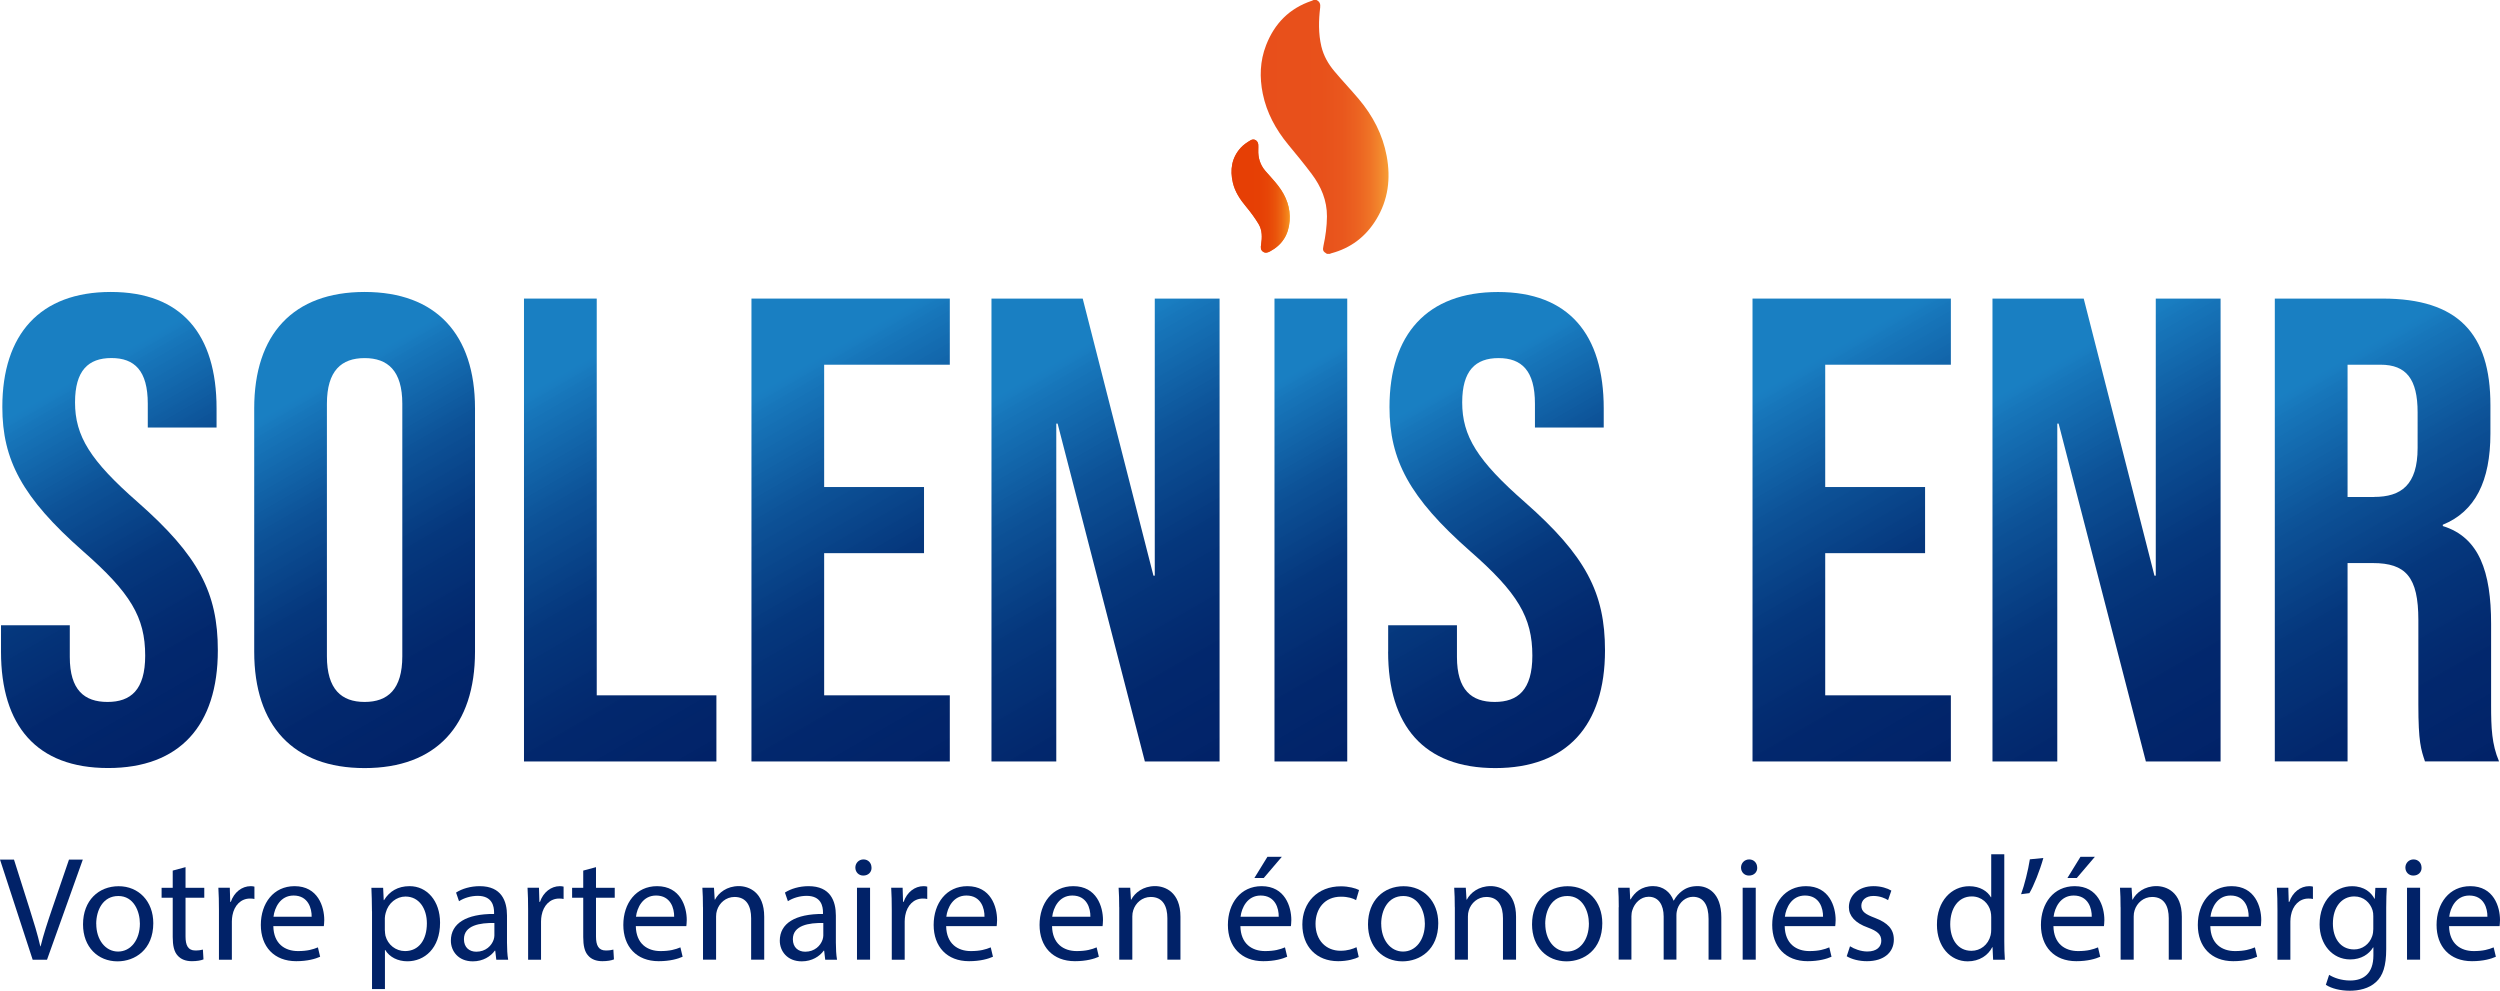 <?xml version="1.0" encoding="UTF-8"?>
<svg id="Calque_2" data-name="Calque 2" xmlns="http://www.w3.org/2000/svg" xmlns:xlink="http://www.w3.org/1999/xlink" viewBox="0 0 472.15 187.11">
  <defs>
    <style>
      .cls-1 {
        fill: url(#Dégradé_sans_nom_68-2);
      }

      .cls-1, .cls-2, .cls-3, .cls-4, .cls-5, .cls-6, .cls-7, .cls-8, .cls-9, .cls-10, .cls-11, .cls-12, .cls-13, .cls-14 {
        stroke-width: 0px;
      }

      .cls-2 {
        fill: url(#Dégradé_sans_nom_54-2);
      }

      .cls-3 {
        fill: url(#Dégradé_sans_nom_54-9);
      }

      .cls-4 {
        fill: url(#Dégradé_sans_nom_54-7);
      }

      .cls-5 {
        fill: url(#Dégradé_sans_nom_54-5);
      }

      .cls-6 {
        fill: url(#Dégradé_sans_nom_54-3);
      }

      .cls-7 {
        fill: #012268;
      }

      .cls-8 {
        fill: url(#Dégradé_sans_nom_68-3);
      }

      .cls-9 {
        fill: url(#Dégradé_sans_nom_54);
      }

      .cls-10 {
        fill: url(#Dégradé_sans_nom_54-8);
      }

      .cls-11 {
        fill: url(#Dégradé_sans_nom_54-6);
      }

      .cls-12 {
        fill: url(#Dégradé_sans_nom_54-4);
      }

      .cls-13 {
        fill: url(#Dégradé_sans_nom_54-10);
      }

      .cls-14 {
        fill: url(#Dégradé_sans_nom_68);
      }
    </style>
    <linearGradient id="Dégradé_sans_nom_54" data-name="Dégradé sans nom 54" x1="41.72" y1="136.73" x2="-.51" y2="63.6" gradientUnits="userSpaceOnUse">
      <stop offset="0" stop-color="#012268"/>
      <stop offset=".21" stop-color="#00266c" stop-opacity=".99"/>
      <stop offset=".41" stop-color="#00337a" stop-opacity=".98"/>
      <stop offset=".6" stop-color="#004992" stop-opacity=".95"/>
      <stop offset=".79" stop-color="#0068b3" stop-opacity=".91"/>
      <stop offset=".83" stop-color="#0071bc" stop-opacity=".9"/>
    </linearGradient>
    <linearGradient id="Dégradé_sans_nom_54-2" data-name="Dégradé sans nom 54" x1="90.07" y1="136.82" x2="47.67" y2="63.39" xlink:href="#Dégradé_sans_nom_54"/>
    <linearGradient id="Dégradé_sans_nom_54-3" data-name="Dégradé sans nom 54" x1="132.13" y1="145.64" x2="85.19" y2="64.34" xlink:href="#Dégradé_sans_nom_54"/>
    <linearGradient id="Dégradé_sans_nom_54-4" data-name="Dégradé sans nom 54" x1="184.26" y1="140.99" x2="137.04" y2="59.21" xlink:href="#Dégradé_sans_nom_54"/>
    <linearGradient id="Dégradé_sans_nom_54-5" data-name="Dégradé sans nom 54" x1="233.1" y1="142.21" x2="184.48" y2="57.99" xlink:href="#Dégradé_sans_nom_54"/>
    <linearGradient id="Dégradé_sans_nom_54-6" data-name="Dégradé sans nom 54" x1="268.21" y1="135.86" x2="226.93" y2="64.34" xlink:href="#Dégradé_sans_nom_54"/>
    <linearGradient id="Dégradé_sans_nom_54-7" data-name="Dégradé sans nom 54" x1="303.7" y1="136.73" x2="261.48" y2="63.6" xlink:href="#Dégradé_sans_nom_54"/>
    <linearGradient id="Dégradé_sans_nom_54-8" data-name="Dégradé sans nom 54" x1="373.32" y1="140.99" x2="326.1" y2="59.21" xlink:href="#Dégradé_sans_nom_54"/>
    <linearGradient id="Dégradé_sans_nom_54-9" data-name="Dégradé sans nom 54" x1="422.16" y1="142.21" x2="373.53" y2="57.99" xlink:href="#Dégradé_sans_nom_54"/>
    <linearGradient id="Dégradé_sans_nom_54-10" data-name="Dégradé sans nom 54" x1="471.7" y1="143.96" x2="423.27" y2="60.06" xlink:href="#Dégradé_sans_nom_54"/>
    <linearGradient id="Dégradé_sans_nom_68" data-name="Dégradé sans nom 68" x1="232.58" y1="37.03" x2="243.59" y2="37.03" gradientUnits="userSpaceOnUse">
      <stop offset="0" stop-color="#e63c02" stop-opacity=".9"/>
      <stop offset=".47" stop-color="#e63e02" stop-opacity=".9"/>
      <stop offset=".64" stop-color="#e74505" stop-opacity=".9"/>
      <stop offset=".76" stop-color="#ea5209" stop-opacity=".9"/>
      <stop offset=".86" stop-color="#ee650f" stop-opacity=".9"/>
      <stop offset=".94" stop-color="#f27d17" stop-opacity=".9"/>
      <stop offset="1" stop-color="#f7931e" stop-opacity=".9"/>
    </linearGradient>
    <linearGradient id="Dégradé_sans_nom_68-2" data-name="Dégradé sans nom 68" x1="238.09" y1="23.97" x2="262.24" y2="23.97" xlink:href="#Dégradé_sans_nom_68"/>
    <linearGradient id="Dégradé_sans_nom_68-3" data-name="Dégradé sans nom 68" x1="232.58" y1="37.03" y2="37.03" xlink:href="#Dégradé_sans_nom_68"/>
  </defs>
  <g id="Logo_principal" data-name="Logo principal">
    <path class="cls-9" d="m.19,123.08v-4.99h12.99v5.99c0,6.24,2.75,8.49,7.12,8.49s7.12-2.25,7.12-8.74c0-7.24-2.75-11.86-11.74-19.73C4.18,93.98.44,86.86.44,76.87c0-13.74,7.12-21.73,20.48-21.73s19.98,7.99,19.98,21.98v3.62h-12.99v-4.5c0-6.24-2.5-8.62-6.87-8.62s-6.87,2.37-6.87,8.37c0,6.37,2.87,10.99,11.86,18.86,11.49,10.12,15.11,17.11,15.11,27.97,0,14.24-7.24,22.23-20.73,22.23S.19,137.07.19,123.08Z"/>
    <path class="cls-2" d="m48.01,123.08v-45.96c0-13.99,7.37-21.98,20.85-21.98s20.85,7.99,20.85,21.98v45.96c0,13.99-7.37,21.98-20.85,21.98s-20.85-7.99-20.85-21.98Zm27.97.87v-47.7c0-6.24-2.75-8.62-7.12-8.62s-7.12,2.37-7.12,8.62v47.7c0,6.24,2.75,8.62,7.12,8.62s7.12-2.37,7.12-8.62Z"/>
    <path class="cls-6" d="m98.96,56.39h13.74v74.93h22.6v12.49h-36.34V56.39Z"/>
    <path class="cls-12" d="m141.92,56.39h37.46v12.49h-23.73v23.1h18.86v12.49h-18.86v26.85h23.73v12.49h-37.46V56.39Z"/>
    <path class="cls-5" d="m187.25,56.39h17.23l13.36,52.33h.25v-52.33h12.24v87.42h-14.11l-16.48-63.81h-.25v63.81h-12.24V56.39Z"/>
    <path class="cls-11" d="m240.7,56.39h13.74v87.42h-13.74V56.39Z"/>
    <path class="cls-4" d="m262.17,123.08v-4.99h12.99v5.99c0,6.24,2.75,8.49,7.12,8.49s7.12-2.25,7.12-8.74c0-7.24-2.75-11.86-11.74-19.73-11.49-10.12-15.24-17.23-15.24-27.22,0-13.74,7.12-21.73,20.48-21.73s19.98,7.99,19.98,21.98v3.62h-12.99v-4.5c0-6.24-2.5-8.62-6.87-8.62s-6.87,2.37-6.87,8.37c0,6.37,2.87,10.99,11.86,18.86,11.49,10.12,15.11,17.11,15.11,27.97,0,14.24-7.24,22.23-20.73,22.23s-20.23-7.99-20.23-21.98Z"/>
    <path class="cls-10" d="m330.98,56.39h37.46v12.49h-23.73v23.1h18.86v12.49h-18.86v26.85h23.73v12.49h-37.46V56.39Z"/>
    <path class="cls-3" d="m376.3,56.39h17.23l13.36,52.33h.25v-52.33h12.24v87.42h-14.11l-16.48-63.81h-.25v63.81h-12.24V56.39Z"/>
    <path class="cls-13" d="m429.62,56.39h20.36c14.24,0,20.36,6.62,20.36,20.11v5.37c0,8.99-2.87,14.74-8.99,17.23v.25c6.87,2.12,9.12,8.62,9.12,18.48v15.36c0,4.25.12,7.37,1.5,10.61h-13.99c-.75-2.25-1.25-3.62-1.25-10.74v-15.98c0-8.12-2.37-10.74-8.62-10.74h-4.75v37.46h-13.74V56.39Zm18.73,37.46c5.12,0,8.24-2.25,8.24-9.24v-6.74c0-6.24-2.12-8.99-6.99-8.99h-6.24v24.98h4.99Z"/>
    <g>
      <path class="cls-7" d="m6.17,181.25l-6.17-18.91h2.64l2.95,9.31c.81,2.55,1.52,4.85,2.02,7.07h.06c.53-2.19,1.32-4.57,2.16-7.04l3.2-9.34h2.61l-6.76,18.91h-2.69Z"/>
      <path class="cls-7" d="m28.95,174.35c0,5.02-3.48,7.21-6.76,7.21-3.68,0-6.51-2.69-6.51-6.98,0-4.54,2.97-7.21,6.73-7.21s6.54,2.83,6.54,6.99Zm-10.77.14c0,2.97,1.71,5.22,4.12,5.22s4.12-2.22,4.12-5.27c0-2.3-1.15-5.22-4.07-5.22s-4.18,2.69-4.18,5.27Z"/>
      <path class="cls-7" d="m35.04,163.77v3.9h3.54v1.88h-3.54v7.32c0,1.68.48,2.64,1.85,2.64.65,0,1.12-.08,1.43-.17l.11,1.85c-.48.2-1.23.34-2.19.34-1.15,0-2.08-.36-2.67-1.04-.7-.73-.95-1.94-.95-3.53v-7.41h-2.1v-1.88h2.1v-3.25l2.41-.65Z"/>
      <path class="cls-7" d="m41.35,171.9c0-1.6-.03-2.97-.11-4.24h2.16l.08,2.67h.11c.62-1.82,2.1-2.97,3.76-2.97.28,0,.48.03.7.09v2.33c-.25-.06-.5-.08-.84-.08-1.74,0-2.97,1.32-3.31,3.17-.06.34-.11.73-.11,1.15v7.24h-2.44v-9.34Z"/>
      <path class="cls-7" d="m51.62,174.91c.06,3.34,2.19,4.71,4.66,4.71,1.77,0,2.83-.31,3.76-.7l.42,1.77c-.87.39-2.36.84-4.52.84-4.18,0-6.68-2.75-6.68-6.85s2.41-7.32,6.37-7.32c4.43,0,5.61,3.9,5.61,6.4,0,.51-.06.9-.08,1.15h-9.54Zm7.24-1.77c.03-1.57-.65-4.01-3.42-4.01-2.5,0-3.59,2.3-3.79,4.01h7.21Z"/>
      <path class="cls-7" d="m70.25,172.1c0-1.74-.06-3.14-.11-4.43h2.22l.11,2.33h.06c1.01-1.66,2.61-2.64,4.83-2.64,3.28,0,5.75,2.78,5.75,6.9,0,4.88-2.97,7.29-6.17,7.29-1.8,0-3.37-.78-4.18-2.13h-.06v7.38h-2.44v-14.7Zm2.44,3.62c0,.36.06.7.11,1.01.45,1.71,1.94,2.89,3.7,2.89,2.61,0,4.12-2.13,4.12-5.25,0-2.72-1.43-5.05-4.04-5.05-1.68,0-3.25,1.21-3.73,3.06-.08.31-.17.67-.17,1.01v2.33Z"/>
      <path class="cls-7" d="m93.73,181.25l-.2-1.71h-.08c-.76,1.07-2.22,2.02-4.15,2.02-2.75,0-4.15-1.94-4.15-3.9,0-3.28,2.92-5.08,8.16-5.05v-.28c0-1.12-.31-3.14-3.09-3.14-1.26,0-2.58.39-3.53,1.01l-.56-1.63c1.12-.73,2.75-1.21,4.46-1.21,4.15,0,5.16,2.83,5.16,5.56v5.08c0,1.18.06,2.33.22,3.25h-2.24Zm-.36-6.93c-2.69-.06-5.75.42-5.75,3.06,0,1.6,1.07,2.36,2.33,2.36,1.77,0,2.89-1.12,3.28-2.27.08-.25.14-.53.14-.78v-2.36Z"/>
      <path class="cls-7" d="m99.74,171.9c0-1.6-.03-2.97-.11-4.24h2.16l.08,2.67h.11c.62-1.82,2.1-2.97,3.76-2.97.28,0,.48.03.7.09v2.33c-.25-.06-.51-.08-.84-.08-1.74,0-2.97,1.32-3.31,3.17-.06.34-.11.73-.11,1.15v7.24h-2.44v-9.34Z"/>
      <path class="cls-7" d="m112.56,163.77v3.9h3.54v1.88h-3.54v7.32c0,1.68.48,2.64,1.85,2.64.65,0,1.12-.08,1.43-.17l.11,1.85c-.48.2-1.23.34-2.19.34-1.15,0-2.08-.36-2.66-1.04-.7-.73-.95-1.94-.95-3.53v-7.41h-2.1v-1.88h2.1v-3.25l2.41-.65Z"/>
      <path class="cls-7" d="m120.08,174.91c.06,3.34,2.19,4.71,4.66,4.71,1.77,0,2.83-.31,3.76-.7l.42,1.77c-.87.39-2.36.84-4.52.84-4.18,0-6.68-2.75-6.68-6.85s2.41-7.32,6.37-7.32c4.43,0,5.61,3.9,5.61,6.4,0,.51-.06.9-.08,1.15h-9.54Zm7.24-1.77c.03-1.57-.65-4.01-3.42-4.01-2.5,0-3.59,2.3-3.79,4.01h7.21Z"/>
      <path class="cls-7" d="m132.76,171.34c0-1.4-.03-2.55-.11-3.68h2.19l.14,2.24h.06c.67-1.29,2.24-2.55,4.49-2.55,1.88,0,4.8,1.12,4.8,5.78v8.11h-2.47v-7.83c0-2.19-.81-4.01-3.14-4.01-1.63,0-2.89,1.15-3.31,2.53-.11.31-.17.73-.17,1.15v8.16h-2.47v-9.9Z"/>
      <path class="cls-7" d="m155.85,181.25l-.2-1.71h-.08c-.76,1.07-2.22,2.02-4.15,2.02-2.75,0-4.15-1.94-4.15-3.9,0-3.28,2.92-5.08,8.16-5.05v-.28c0-1.12-.31-3.14-3.09-3.14-1.26,0-2.58.39-3.54,1.01l-.56-1.63c1.12-.73,2.75-1.21,4.46-1.21,4.15,0,5.16,2.83,5.16,5.56v5.08c0,1.18.06,2.33.22,3.25h-2.24Zm-.36-6.93c-2.69-.06-5.75.42-5.75,3.06,0,1.6,1.07,2.36,2.33,2.36,1.77,0,2.89-1.12,3.28-2.27.08-.25.14-.53.14-.78v-2.36Z"/>
      <path class="cls-7" d="m164.6,163.85c.03.84-.59,1.51-1.57,1.51-.87,0-1.49-.67-1.49-1.51s.65-1.54,1.54-1.54,1.51.67,1.51,1.54Zm-2.75,17.39v-13.58h2.47v13.58h-2.47Z"/>
      <path class="cls-7" d="m168.42,171.9c0-1.6-.03-2.97-.11-4.24h2.16l.08,2.67h.11c.62-1.82,2.1-2.97,3.76-2.97.28,0,.48.03.7.09v2.33c-.25-.06-.5-.08-.84-.08-1.74,0-2.97,1.32-3.31,3.17-.06.34-.11.73-.11,1.15v7.24h-2.44v-9.34Z"/>
      <path class="cls-7" d="m178.69,174.91c.06,3.34,2.19,4.71,4.66,4.71,1.77,0,2.83-.31,3.76-.7l.42,1.77c-.87.39-2.36.84-4.52.84-4.18,0-6.68-2.75-6.68-6.85s2.41-7.32,6.37-7.32c4.43,0,5.61,3.9,5.61,6.4,0,.51-.06.9-.08,1.15h-9.54Zm7.24-1.77c.03-1.57-.64-4.01-3.42-4.01-2.5,0-3.59,2.3-3.79,4.01h7.21Z"/>
      <path class="cls-7" d="m198.69,174.91c.06,3.34,2.19,4.71,4.66,4.71,1.77,0,2.83-.31,3.76-.7l.42,1.77c-.87.39-2.36.84-4.52.84-4.18,0-6.68-2.75-6.68-6.85s2.41-7.32,6.37-7.32c4.43,0,5.61,3.9,5.61,6.4,0,.51-.06.9-.08,1.15h-9.54Zm7.24-1.77c.03-1.57-.64-4.01-3.42-4.01-2.5,0-3.59,2.3-3.79,4.01h7.21Z"/>
      <path class="cls-7" d="m211.37,171.34c0-1.4-.03-2.55-.11-3.68h2.19l.14,2.24h.06c.67-1.29,2.24-2.55,4.49-2.55,1.88,0,4.8,1.12,4.8,5.78v8.11h-2.47v-7.83c0-2.19-.81-4.01-3.14-4.01-1.63,0-2.89,1.15-3.31,2.53-.11.31-.17.73-.17,1.15v8.16h-2.47v-9.9Z"/>
      <path class="cls-7" d="m234.26,174.91c.06,3.34,2.19,4.71,4.66,4.71,1.77,0,2.83-.31,3.76-.7l.42,1.77c-.87.39-2.36.84-4.52.84-4.18,0-6.68-2.75-6.68-6.85s2.41-7.32,6.37-7.32c4.43,0,5.61,3.9,5.61,6.4,0,.51-.06.9-.08,1.15h-9.54Zm7.24-1.77c.03-1.57-.64-4.01-3.42-4.01-2.5,0-3.59,2.3-3.79,4.01h7.21Zm.59-11.33l-3.42,4.01h-1.77l2.47-4.01h2.72Z"/>
      <path class="cls-7" d="m256.62,180.74c-.65.34-2.08.79-3.9.79-4.1,0-6.76-2.78-6.76-6.93s2.86-7.21,7.29-7.21c1.46,0,2.75.36,3.42.7l-.56,1.91c-.59-.34-1.51-.65-2.86-.65-3.11,0-4.8,2.3-4.8,5.13,0,3.14,2.02,5.08,4.71,5.08,1.4,0,2.33-.36,3.03-.67l.42,1.85Z"/>
      <path class="cls-7" d="m271.63,174.35c0,5.02-3.48,7.21-6.76,7.21-3.67,0-6.51-2.69-6.51-6.98,0-4.54,2.97-7.21,6.73-7.21s6.54,2.83,6.54,6.99Zm-10.77.14c0,2.97,1.71,5.22,4.12,5.22s4.12-2.22,4.12-5.27c0-2.3-1.15-5.22-4.07-5.22s-4.18,2.69-4.18,5.27Z"/>
      <path class="cls-7" d="m274.75,171.34c0-1.4-.03-2.55-.11-3.68h2.19l.14,2.24h.06c.67-1.29,2.24-2.55,4.49-2.55,1.88,0,4.8,1.12,4.8,5.78v8.11h-2.47v-7.83c0-2.19-.81-4.01-3.14-4.01-1.63,0-2.89,1.15-3.31,2.53-.11.31-.17.73-.17,1.15v8.16h-2.47v-9.9Z"/>
      <path class="cls-7" d="m302.61,174.35c0,5.02-3.48,7.21-6.76,7.21-3.67,0-6.51-2.69-6.51-6.98,0-4.54,2.97-7.21,6.73-7.21s6.54,2.83,6.54,6.99Zm-10.77.14c0,2.97,1.71,5.22,4.12,5.22s4.12-2.22,4.12-5.27c0-2.3-1.15-5.22-4.07-5.22s-4.18,2.69-4.18,5.27Z"/>
      <path class="cls-7" d="m305.72,171.34c0-1.4-.03-2.55-.11-3.68h2.16l.11,2.19h.08c.76-1.29,2.02-2.5,4.26-2.5,1.85,0,3.25,1.12,3.84,2.72h.06c.42-.76.95-1.35,1.51-1.77.81-.62,1.71-.95,3-.95,1.8,0,4.46,1.18,4.46,5.89v8h-2.41v-7.69c0-2.61-.95-4.18-2.95-4.18-1.4,0-2.5,1.04-2.92,2.24-.11.34-.2.79-.2,1.23v8.39h-2.41v-8.14c0-2.16-.95-3.73-2.83-3.73-1.54,0-2.67,1.23-3.06,2.47-.14.36-.2.79-.2,1.21v8.19h-2.41v-9.9Z"/>
      <path class="cls-7" d="m331.87,163.85c.03.84-.59,1.51-1.57,1.51-.87,0-1.49-.67-1.49-1.51s.65-1.54,1.54-1.54,1.51.67,1.51,1.54Zm-2.75,17.39v-13.58h2.47v13.58h-2.47Z"/>
      <path class="cls-7" d="m337.06,174.91c.06,3.34,2.19,4.71,4.66,4.71,1.77,0,2.83-.31,3.76-.7l.42,1.77c-.87.39-2.36.84-4.52.84-4.18,0-6.68-2.75-6.68-6.85s2.41-7.32,6.37-7.32c4.43,0,5.61,3.9,5.61,6.4,0,.51-.06.9-.08,1.15h-9.54Zm7.24-1.77c.03-1.57-.64-4.01-3.42-4.01-2.5,0-3.59,2.3-3.79,4.01h7.21Z"/>
      <path class="cls-7" d="m349.41,178.72c.73.48,2.02.98,3.25.98,1.8,0,2.64-.9,2.64-2.02,0-1.18-.7-1.82-2.53-2.5-2.44-.87-3.59-2.22-3.59-3.84,0-2.19,1.77-3.98,4.68-3.98,1.38,0,2.58.39,3.34.84l-.62,1.8c-.53-.34-1.51-.79-2.78-.79-1.46,0-2.27.84-2.27,1.85,0,1.12.81,1.63,2.58,2.3,2.36.9,3.56,2.08,3.56,4.1,0,2.38-1.85,4.07-5.08,4.07-1.49,0-2.86-.36-3.82-.93l.62-1.88Z"/>
      <path class="cls-7" d="m378.53,161.33v16.41c0,1.21.03,2.58.11,3.51h-2.22l-.11-2.36h-.06c-.76,1.52-2.41,2.67-4.63,2.67-3.28,0-5.81-2.78-5.81-6.9-.03-4.52,2.78-7.29,6.09-7.29,2.08,0,3.48.98,4.1,2.08h.06v-8.11h2.47Zm-2.47,11.87c0-.31-.03-.73-.11-1.04-.36-1.57-1.71-2.86-3.56-2.86-2.55,0-4.07,2.24-4.07,5.25,0,2.75,1.35,5.02,4.01,5.02,1.66,0,3.17-1.09,3.62-2.95.08-.34.11-.67.11-1.07v-2.36Z"/>
      <path class="cls-7" d="m385.91,162.03c-.65,2.36-1.85,5.36-2.64,6.65l-1.57.2c.62-1.66,1.35-4.57,1.66-6.59l2.55-.25Z"/>
      <path class="cls-7" d="m387.81,174.91c.06,3.34,2.19,4.71,4.66,4.71,1.77,0,2.83-.31,3.76-.7l.42,1.77c-.87.39-2.36.84-4.52.84-4.18,0-6.68-2.75-6.68-6.85s2.41-7.32,6.37-7.32c4.43,0,5.61,3.9,5.61,6.4,0,.51-.06.9-.08,1.15h-9.54Zm7.24-1.77c.03-1.57-.65-4.01-3.42-4.01-2.5,0-3.59,2.3-3.79,4.01h7.21Zm.59-11.33l-3.42,4.01h-1.77l2.47-4.01h2.72Z"/>
      <path class="cls-7" d="m400.49,171.34c0-1.4-.03-2.55-.11-3.68h2.19l.14,2.24h.06c.67-1.29,2.24-2.55,4.49-2.55,1.88,0,4.8,1.12,4.8,5.78v8.11h-2.47v-7.83c0-2.19-.81-4.01-3.14-4.01-1.63,0-2.89,1.15-3.31,2.53-.11.31-.17.73-.17,1.15v8.16h-2.47v-9.9Z"/>
      <path class="cls-7" d="m417.44,174.91c.06,3.34,2.19,4.71,4.66,4.71,1.77,0,2.83-.31,3.76-.7l.42,1.77c-.87.39-2.36.84-4.52.84-4.18,0-6.68-2.75-6.68-6.85s2.41-7.32,6.37-7.32c4.43,0,5.61,3.9,5.61,6.4,0,.51-.06.9-.08,1.15h-9.54Zm7.24-1.77c.03-1.57-.65-4.01-3.42-4.01-2.5,0-3.59,2.3-3.79,4.01h7.21Z"/>
      <path class="cls-7" d="m430.12,171.9c0-1.6-.03-2.97-.11-4.24h2.16l.08,2.67h.11c.62-1.82,2.1-2.97,3.76-2.97.28,0,.48.03.7.09v2.33c-.25-.06-.51-.08-.84-.08-1.74,0-2.97,1.32-3.31,3.17-.06.34-.11.73-.11,1.15v7.24h-2.44v-9.34Z"/>
      <path class="cls-7" d="m450.77,167.67c-.06.98-.11,2.08-.11,3.73v7.88c0,3.11-.62,5.02-1.94,6.2-1.32,1.23-3.23,1.63-4.94,1.63s-3.42-.39-4.52-1.12l.62-1.88c.9.56,2.3,1.07,3.98,1.07,2.52,0,4.38-1.32,4.38-4.74v-1.51h-.06c-.76,1.26-2.22,2.27-4.32,2.27-3.37,0-5.78-2.86-5.78-6.62,0-4.6,3-7.21,6.12-7.21,2.36,0,3.65,1.23,4.24,2.36h.06l.11-2.05h2.16Zm-2.55,5.36c0-.42-.03-.78-.14-1.12-.45-1.43-1.66-2.61-3.45-2.61-2.36,0-4.04,1.99-4.04,5.13,0,2.66,1.35,4.88,4.01,4.88,1.52,0,2.89-.95,3.42-2.53.14-.42.2-.9.2-1.32v-2.44Z"/>
      <path class="cls-7" d="m457.34,163.85c.03.84-.59,1.51-1.57,1.51-.87,0-1.49-.67-1.49-1.51s.65-1.54,1.54-1.54,1.51.67,1.51,1.54Zm-2.75,17.39v-13.58h2.47v13.58h-2.47Z"/>
      <path class="cls-7" d="m462.53,174.91c.06,3.34,2.19,4.71,4.66,4.71,1.77,0,2.83-.31,3.76-.7l.42,1.77c-.87.39-2.36.84-4.52.84-4.18,0-6.68-2.75-6.68-6.85s2.41-7.32,6.37-7.32c4.43,0,5.61,3.9,5.61,6.4,0,.51-.06.9-.08,1.15h-9.54Zm7.24-1.77c.03-1.57-.64-4.01-3.42-4.01-2.5,0-3.59,2.3-3.79,4.01h7.21Z"/>
    </g>
    <g>
      <path class="cls-14" d="m237.64,28.3c0-.33.02-.66,0-.98-.06-.77-.78-1.23-1.44-.84-.68.4-1.36.86-1.88,1.43-1.72,1.9-2.05,4.17-1.48,6.6.41,1.74,1.38,3.17,2.51,4.53.85,1.03,1.66,2.11,2.34,3.25.72,1.2.69,2.56.48,3.91-.08.49-.12.98.35,1.32.44.32.89.19,1.32-.04,2.32-1.23,3.53-3.19,3.72-5.77.18-2.46-.65-4.64-2.12-6.57-.76-1-1.64-1.92-2.47-2.87-.98-1.14-1.39-2.49-1.33-3.98Z"/>
      <path class="cls-1" d="m248.63,0c.6.29.78.75.7,1.41-.3,2.46-.35,4.91.22,7.35.42,1.77,1.3,3.31,2.45,4.68,1.5,1.79,3.12,3.49,4.63,5.28,2.64,3.14,4.51,6.7,5.26,10.76.79,4.24.29,8.3-2.01,12.03-1.98,3.22-4.8,5.36-8.47,6.33-.09.02-.17.07-.25.1h-.56c-.74-.44-.84-.66-.65-1.53.4-1.82.64-3.65.66-5.51.02-3.04-1.1-5.67-2.88-8.04-1.43-1.91-2.95-3.75-4.47-5.59-2.32-2.83-4.03-5.96-4.77-9.56-.63-3.1-.54-6.18.62-9.16,1.59-4.11,4.41-6.99,8.64-8.4.11-.04.22-.1.33-.15.19,0,.37,0,.56,0Z"/>
      <path class="cls-8" d="m237.64,28.3c-.05,1.49.35,2.83,1.33,3.98.82.96,1.7,1.87,2.47,2.87,1.47,1.93,2.31,4.1,2.12,6.57-.19,2.58-1.4,4.54-3.72,5.77-.43.23-.88.36-1.32.04-.47-.34-.43-.83-.35-1.32.21-1.35.24-2.72-.48-3.91-.69-1.14-1.49-2.23-2.34-3.25-1.13-1.36-2.1-2.79-2.51-4.53-.57-2.43-.24-4.7,1.48-6.6.52-.58,1.21-1.03,1.88-1.43.66-.39,1.38.07,1.44.84.03.33,0,.65,0,.98Z"/>
    </g>
  </g>
</svg>